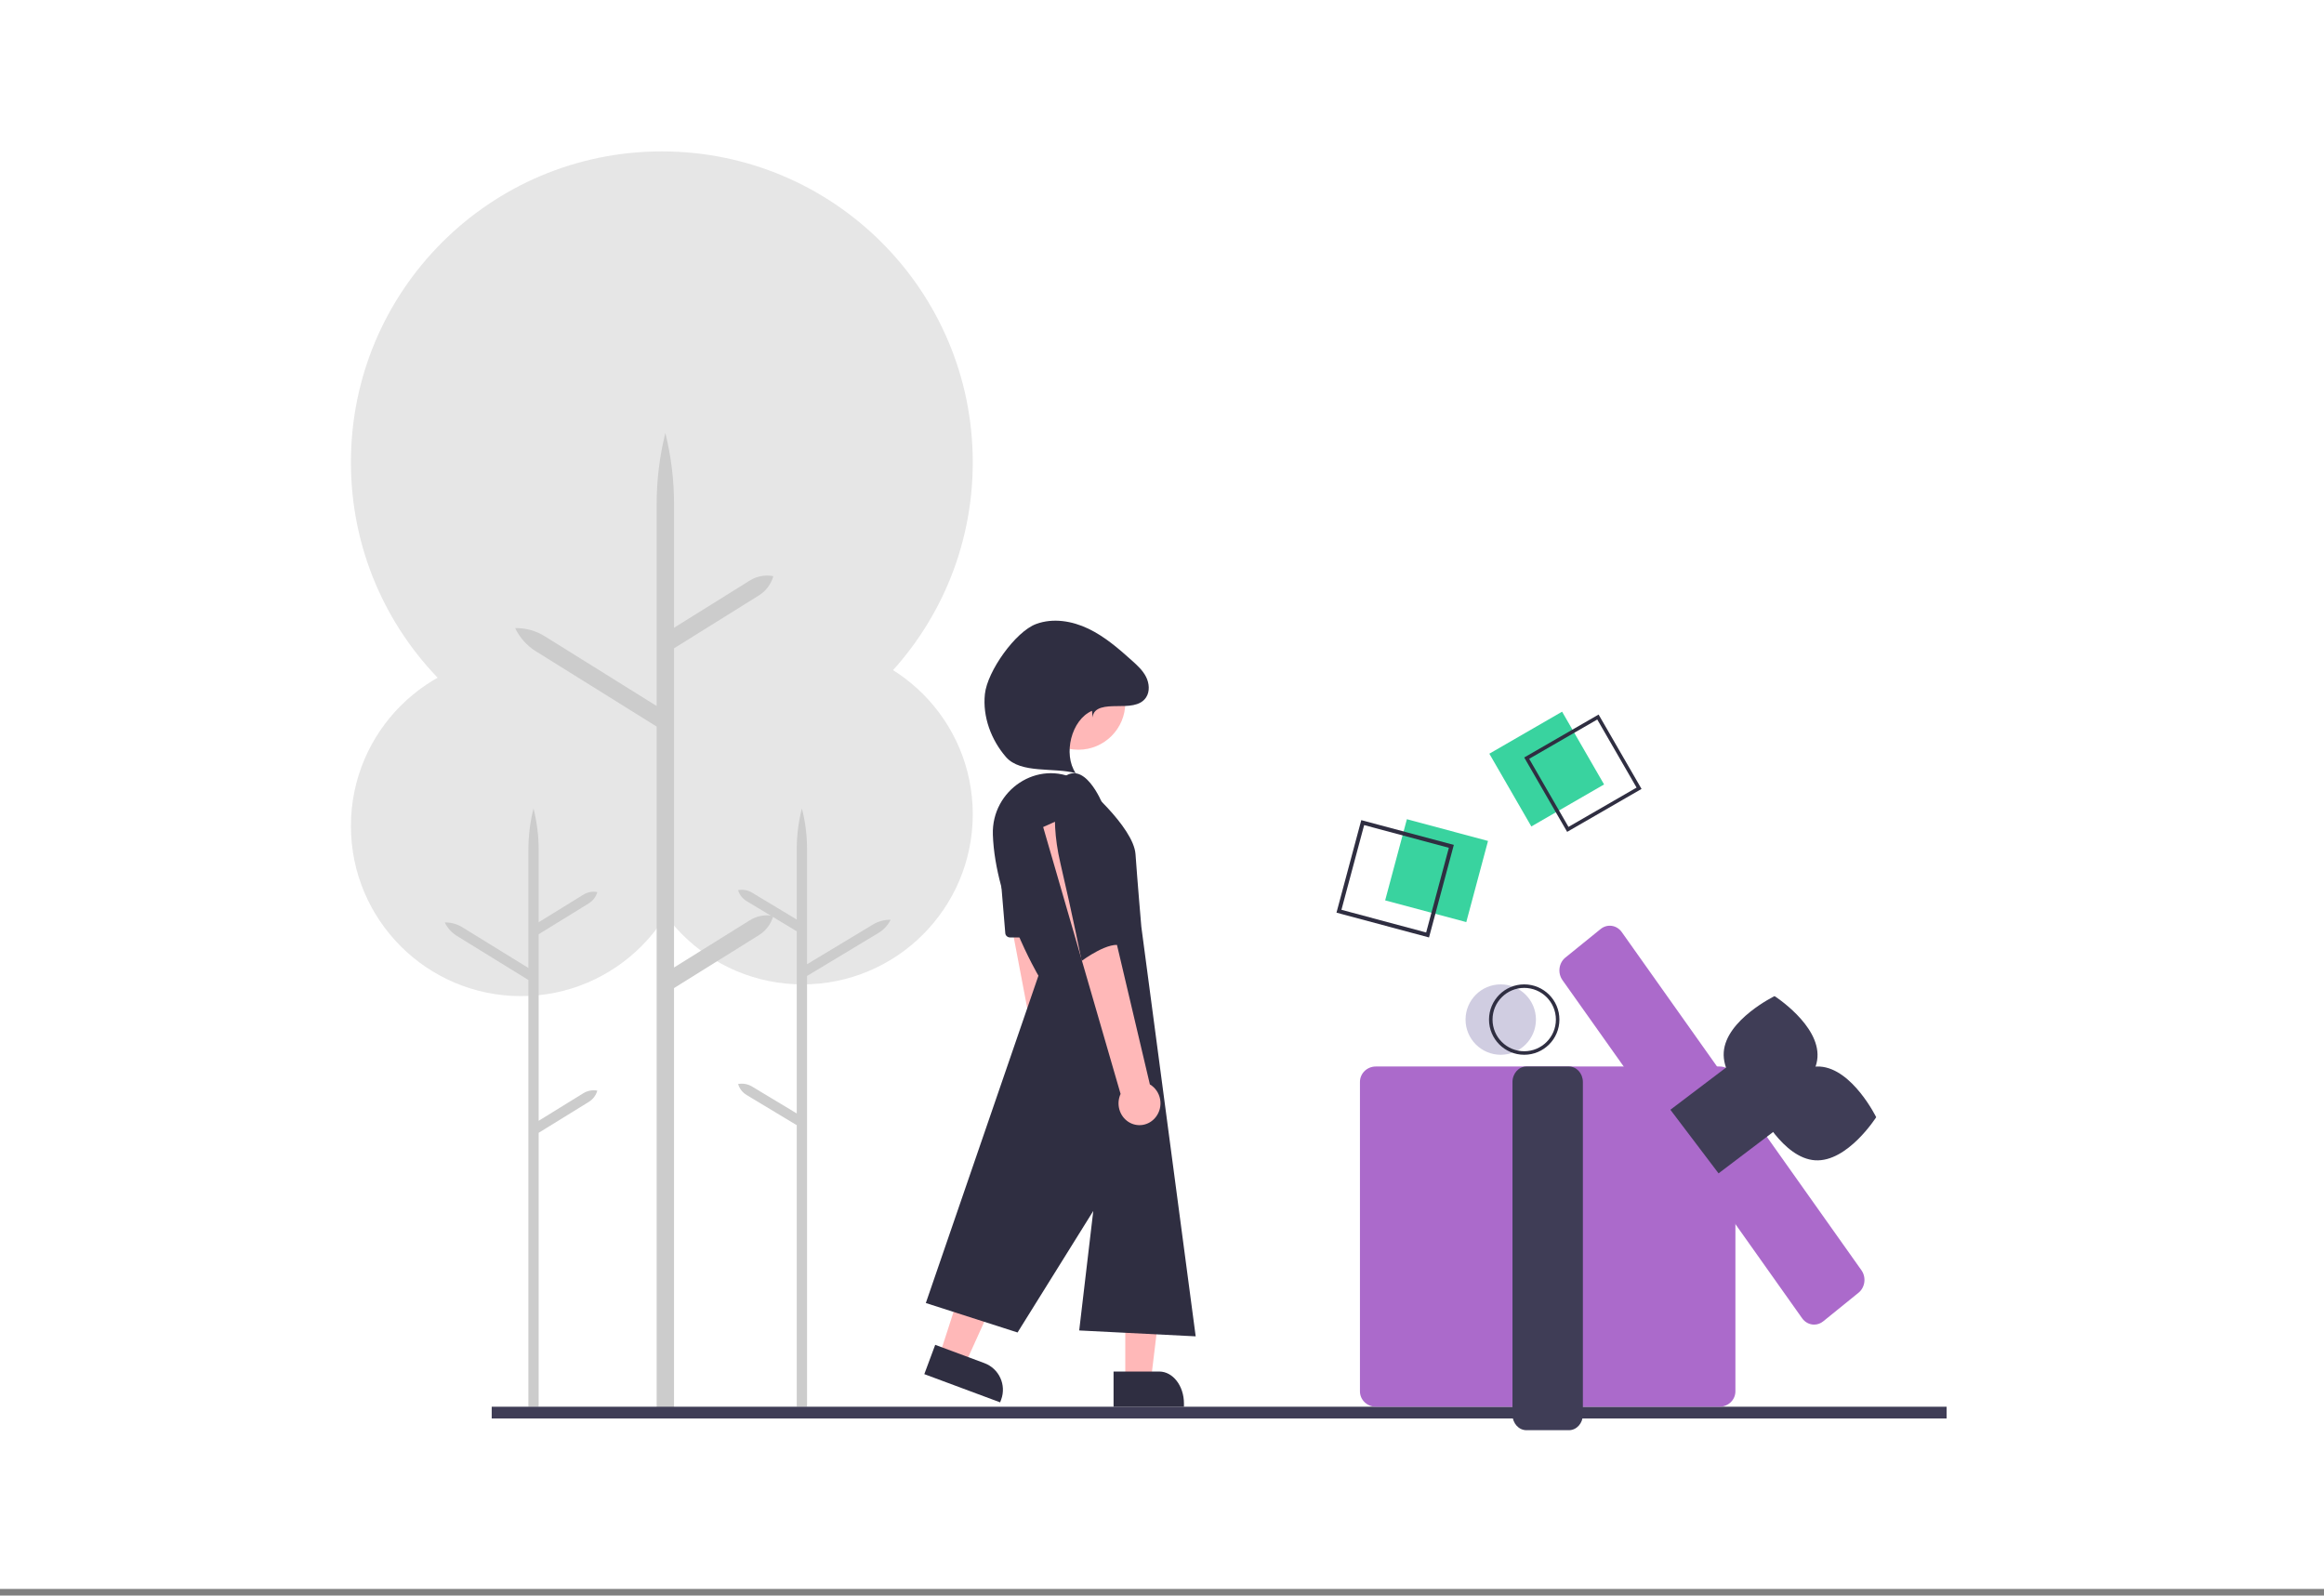 <?xml version="1.0" encoding="UTF-8"?>
<svg width="702px" height="482px" viewBox="0 0 702 482" version="1.1" xmlns="http://www.w3.org/2000/svg" xmlns:xlink="http://www.w3.org/1999/xlink">
    <rect x="0" y="0" width="702" height="482" fill="#808080" stroke="none"/>
    <title>gift_illustration_submitted_application</title>
    <g id="gift_illustration_submitted_application" stroke="none" stroke-width="1" fill="none" fill-rule="evenodd">
        <rect id="Rectangle" fill="#FFFFFF" x="0" y="0" width="702" height="480"></rect>
        <g id="undraw_buy_house_560d-(5)" transform="translate(-2691.46, 306.088)"></g>
        <g id="undraw_Gift_box_re_vau4-(1)" transform="translate(106, 45.737)" fill-rule="nonzero">
            <circle id="Oval" fill="#E6E6E6" cx="136.449" cy="200.243" r="51.39"></circle>
            <path d="M121.155,282.485 L134.674,290.625 L134.674,235.599 L119.521,226.475 C118.268,225.72 117.353,224.536 116.956,223.157 L116.956,223.157 C118.404,222.888 119.902,223.158 121.155,223.912 L134.674,232.053 L134.674,210.715 C134.674,206.587 135.195,202.475 136.225,198.471 C137.256,202.475 137.777,206.587 137.777,210.715 L137.777,245.542 L157.721,233.532 C159.314,232.574 161.156,232.08 163.029,232.109 C162.223,233.753 160.948,235.136 159.355,236.095 L137.777,249.089 L137.777,379.221 L134.674,379.221 L134.674,294.172 L119.521,285.048 C118.268,284.293 117.353,283.109 116.956,281.73 L116.956,281.73 C118.404,281.461 119.902,281.731 121.155,282.485 Z" id="Path" fill="#CCCCCC"></path>
            <circle id="Oval" fill="#E6E6E6" cx="51.39" cy="203.787" r="51.39"></circle>
            <path d="M70.227,284.506 L56.708,292.843 L56.708,236.493 L71.862,227.149 C73.114,226.376 74.03,225.164 74.426,223.751 L74.426,223.751 C72.979,223.476 71.48,223.752 70.227,224.524 L56.708,232.861 L56.708,211.01 C56.708,206.783 56.187,202.572 55.157,198.471 C54.127,202.572 53.606,206.783 53.606,211.01 L53.606,246.675 L33.661,234.376 C32.069,233.394 30.226,232.888 28.353,232.919 C29.159,234.602 30.435,236.018 32.027,237 L53.606,250.307 L53.606,379.221 L56.708,379.221 L56.708,296.475 L71.862,287.131 C73.114,286.358 74.03,285.146 74.426,283.733 L74.426,283.733 C72.979,283.458 71.48,283.734 70.227,284.506 Z" id="Path" fill="#CCCCCC"></path>
            <circle id="Oval" fill="#E6E6E6" cx="93.919" cy="93.919" r="93.919"></circle>
            <path d="M120.482,232.269 L97.604,246.533 L97.604,150.116 L123.248,134.128 C125.368,132.806 126.917,130.731 127.588,128.315 L127.588,128.315 L127.588,128.315 C125.138,127.844 122.602,128.316 120.482,129.638 L97.604,143.901 L97.604,106.514 C97.604,99.281 96.722,92.076 94.978,85.059 C93.235,92.076 92.353,99.281 92.353,106.514 L92.353,167.537 L58.601,146.494 C55.906,144.814 52.788,143.949 49.618,144.001 C50.982,146.88 53.141,149.304 55.836,150.985 L92.353,173.752 L92.353,382.765 L97.604,382.765 L97.604,252.747 L123.248,236.759 C125.368,235.437 126.917,233.363 127.588,230.946 L127.588,230.946 L127.588,230.946 C125.138,230.475 122.602,230.947 120.482,232.269 Z" id="Path" fill="#CCCCCC"></path>
            <rect id="Rectangle" fill="#3F3D56" x="42.529" y="379.221" width="439.471" height="3.544"></rect>
            <polygon id="Rectangle" fill="#39D39F" transform="translate(361.207, 186.591) rotate(-30) translate(-361.207, -186.591) " points="348.523 173.905 373.895 173.901 373.891 199.278 348.519 199.282"></polygon>
            <path d="M367.384,205.559 L354.412,183.09 L376.881,170.118 L389.853,192.587 L367.384,205.559 Z M355.911,183.492 L367.786,204.059 L388.353,192.185 L376.479,171.617 L355.911,183.492 Z" id="Shape" fill="#2F2E41"></path>
            <circle id="Oval" fill="#D0CDE1" cx="347.324" cy="262.265" r="10.632"></circle>
            <path d="M354.412,272.897 C348.54,272.897 343.779,268.137 343.779,262.265 C343.779,256.393 348.54,251.632 354.412,251.632 C360.284,251.632 365.044,256.393 365.044,262.265 C365.044,268.137 360.284,272.897 354.412,272.897 L354.412,272.897 Z M354.412,252.696 C349.127,252.696 344.843,256.98 344.843,262.265 C344.843,267.55 349.127,271.834 354.412,271.834 C359.697,271.834 363.981,267.55 363.981,262.265 C363.981,256.98 359.697,252.696 354.412,252.696 L354.412,252.696 Z" id="Shape" fill="#2F2E41"></path>
            <path d="M413.41,379.221 L309.59,379.221 C306.943,379.218 304.797,377.139 304.794,374.574 L304.794,281.088 C304.797,278.523 306.943,276.444 309.59,276.441 L413.41,276.441 C416.057,276.444 418.203,278.523 418.206,281.088 L418.206,374.574 C418.203,377.139 416.057,379.218 413.41,379.221 Z" id="Path" fill="#AB6ACB"></path>
            <path d="M367.929,386.309 L355.071,386.309 C352.751,386.306 350.87,384.207 350.868,381.618 L350.868,281.132 C350.87,278.543 352.751,276.444 355.071,276.441 L367.929,276.441 C370.249,276.444 372.13,278.543 372.132,281.132 L372.132,381.618 C372.13,384.207 370.249,386.306 367.929,386.309 L367.929,386.309 Z" id="Path" fill="#3F3D56"></path>
            <path d="M442.991,273.673 C442.329,283.46 427.638,290.618 427.638,290.618 C427.638,290.618 414.022,281.908 414.685,272.121 C415.348,262.334 430.038,255.176 430.038,255.176 C430.038,255.176 443.654,263.886 442.991,273.673 Z" id="Path" fill="#3F3D56"></path>
            <path d="M442.278,304.773 C432.492,304.144 425.294,289.479 425.294,289.479 C425.294,289.479 433.964,275.834 443.751,276.462 C453.538,277.091 460.735,291.756 460.735,291.756 C460.735,291.756 452.065,305.402 442.278,304.773 Z" id="Path" fill="#3F3D56"></path>
            <polygon id="Path" fill="#000000" opacity="0.1" points="418.206 284.72 418.206 322.515 382.765 272.897 409.762 272.897"></polygon>
            <path d="M441.985,354.412 C440.56,354.415 439.215,353.703 438.355,352.488 L365.967,250.348 C365.239,249.32 364.922,248.025 365.087,246.747 C365.251,245.47 365.884,244.315 366.846,243.536 L377.509,234.899 C378.47,234.12 379.682,233.781 380.877,233.957 C382.072,234.134 383.152,234.81 383.881,235.838 L456.268,337.977 C456.997,339.005 457.313,340.3 457.149,341.578 C456.984,342.856 456.351,344.011 455.39,344.79 L444.726,353.427 C443.938,354.067 442.975,354.413 441.985,354.412 L441.985,354.412 Z" id="Path" fill="#AB6ACB"></path>
            <polygon id="Rectangle" fill="#3F3D56" transform="translate(415.444, 291.836) rotate(-37.15) translate(-415.444, -291.836) " points="403.397 279.787 427.496 279.783 427.491 303.885 403.392 303.889"></polygon>
            <polygon id="Rectangle" fill="#39D39F" transform="translate(327.943, 217.278) rotate(-75) translate(-327.943, -217.278) " points="315.255 204.594 340.634 204.591 340.631 229.962 315.252 229.965"></polygon>
            <path d="M325.657,237.456 L297.706,229.966 L305.195,202.015 L333.147,209.504 L325.657,237.456 Z M299.205,229.101 L324.792,235.957 L331.648,210.37 L306.061,203.514 L299.205,229.101 Z" id="Shape" fill="#2F2E41"></path>
            <path d="M221.152,299.417 C222.627,298.095 223.4,296.229 223.264,294.323 C223.128,292.416 222.096,290.664 220.446,289.537 L209.312,205.559 L194.926,209.561 L210.457,291.286 C208.577,294.066 209.216,297.722 211.945,299.797 C214.674,301.871 218.629,301.708 221.152,299.417 Z" id="Path" fill="#FFB8B8"></path>
            <polygon id="Path" fill="#FFB8B8" points="233.912 375.676 241.115 375.676 244.544 347.324 233.912 347.324"></polygon>
            <path d="M230.368,368.588 L251.632,368.588 L251.632,379.221 L237.832,379.221 C233.71,379.221 230.368,374.896 230.368,369.561 L230.368,368.588 L230.368,368.588 Z" id="Path" fill="#2F2E41" transform="translate(241, 373.904) rotate(-180) translate(-241, -373.904) "></path>
            <polygon id="Path" fill="#FFB8B8" points="177.206 365.471 184.512 368.588 198.471 337.748 187.688 333.147"></polygon>
            <path d="M174.079,364.482 L198.519,364.485 L198.52,373.931 L182.659,373.929 C177.921,373.928 174.079,370.086 174.079,365.346 L174.079,364.482 L174.079,364.482 Z" id="Path" fill="#2F2E41" transform="translate(186.3, 369.207) rotate(-159.596) translate(-186.3, -369.207) "></path>
            <circle id="Oval" fill="#FFB8B8" cx="219.735" cy="166.574" r="14.176"></circle>
            <path d="M193.91,206.408 C193.455,192.902 207.514,183.533 219.342,189.856 C220.849,190.662 236.41,204.01 236.997,212.3 C237.583,220.589 238.756,234.207 238.756,234.207 L255.176,357.956 L219.99,356.18 L224.24,320.08 L201.369,356.79 L173.662,347.89 L207.675,249.01 C207.675,249.01 194.599,226.876 193.91,206.408 Z" id="Path" fill="#2F2E41"></path>
            <path d="M194.931,203.479 L197.665,236.2 C197.724,236.909 198.366,237.456 199.138,237.456 L211.169,237.456 C211.663,237.456 212.124,237.229 212.398,236.851 C212.673,236.473 212.723,235.994 212.534,235.574 L197.769,202.853 C197.49,202.236 196.766,201.897 196.06,202.052 C195.354,202.208 194.875,202.813 194.931,203.479 Z" id="Path" fill="#2F2E41"></path>
            <path d="M243.106,291.732 C244.291,290.236 244.779,288.271 244.438,286.364 C244.097,284.458 242.962,282.807 241.339,281.856 L221.676,198.471 L209.103,204.102 L232.491,284.728 C231.106,287.738 232.102,291.351 234.81,293.138 C237.518,294.925 241.082,294.321 243.106,291.732 L243.106,291.732 Z" id="Path" fill="#FFB8B8"></path>
            <path d="M214.313,190.037 C214.313,190.037 210.565,199.014 214.313,215.046 C218.06,231.078 220.737,244.544 220.737,244.544 C220.737,244.544 229.302,238.131 233.049,240.055 C236.796,241.979 227.121,197.319 227.121,197.319 C227.121,197.319 221.272,182.341 214.313,190.037 Z" id="Path" fill="#2F2E41"></path>
            <path d="M224.052,171.007 C224.259,167.714 228.255,167.602 231.429,167.57 C234.604,167.539 238.399,167.657 240.195,164.937 C241.382,163.139 241.155,160.643 240.174,158.715 C239.194,156.788 237.581,155.305 235.994,153.879 C231.897,150.197 227.675,146.544 222.756,144.187 C217.837,141.83 212.073,140.878 206.972,142.77 C200.706,145.094 192.235,157.057 191.503,163.931 C190.772,170.804 193.415,177.811 197.87,182.947 C202.325,188.083 212.521,186.011 218.938,187.838 C215.037,182.099 217.608,171.672 223.858,168.992 L224.052,171.007 Z" id="Path" fill="#2F2E41"></path>
        </g>
    </g>
</svg>